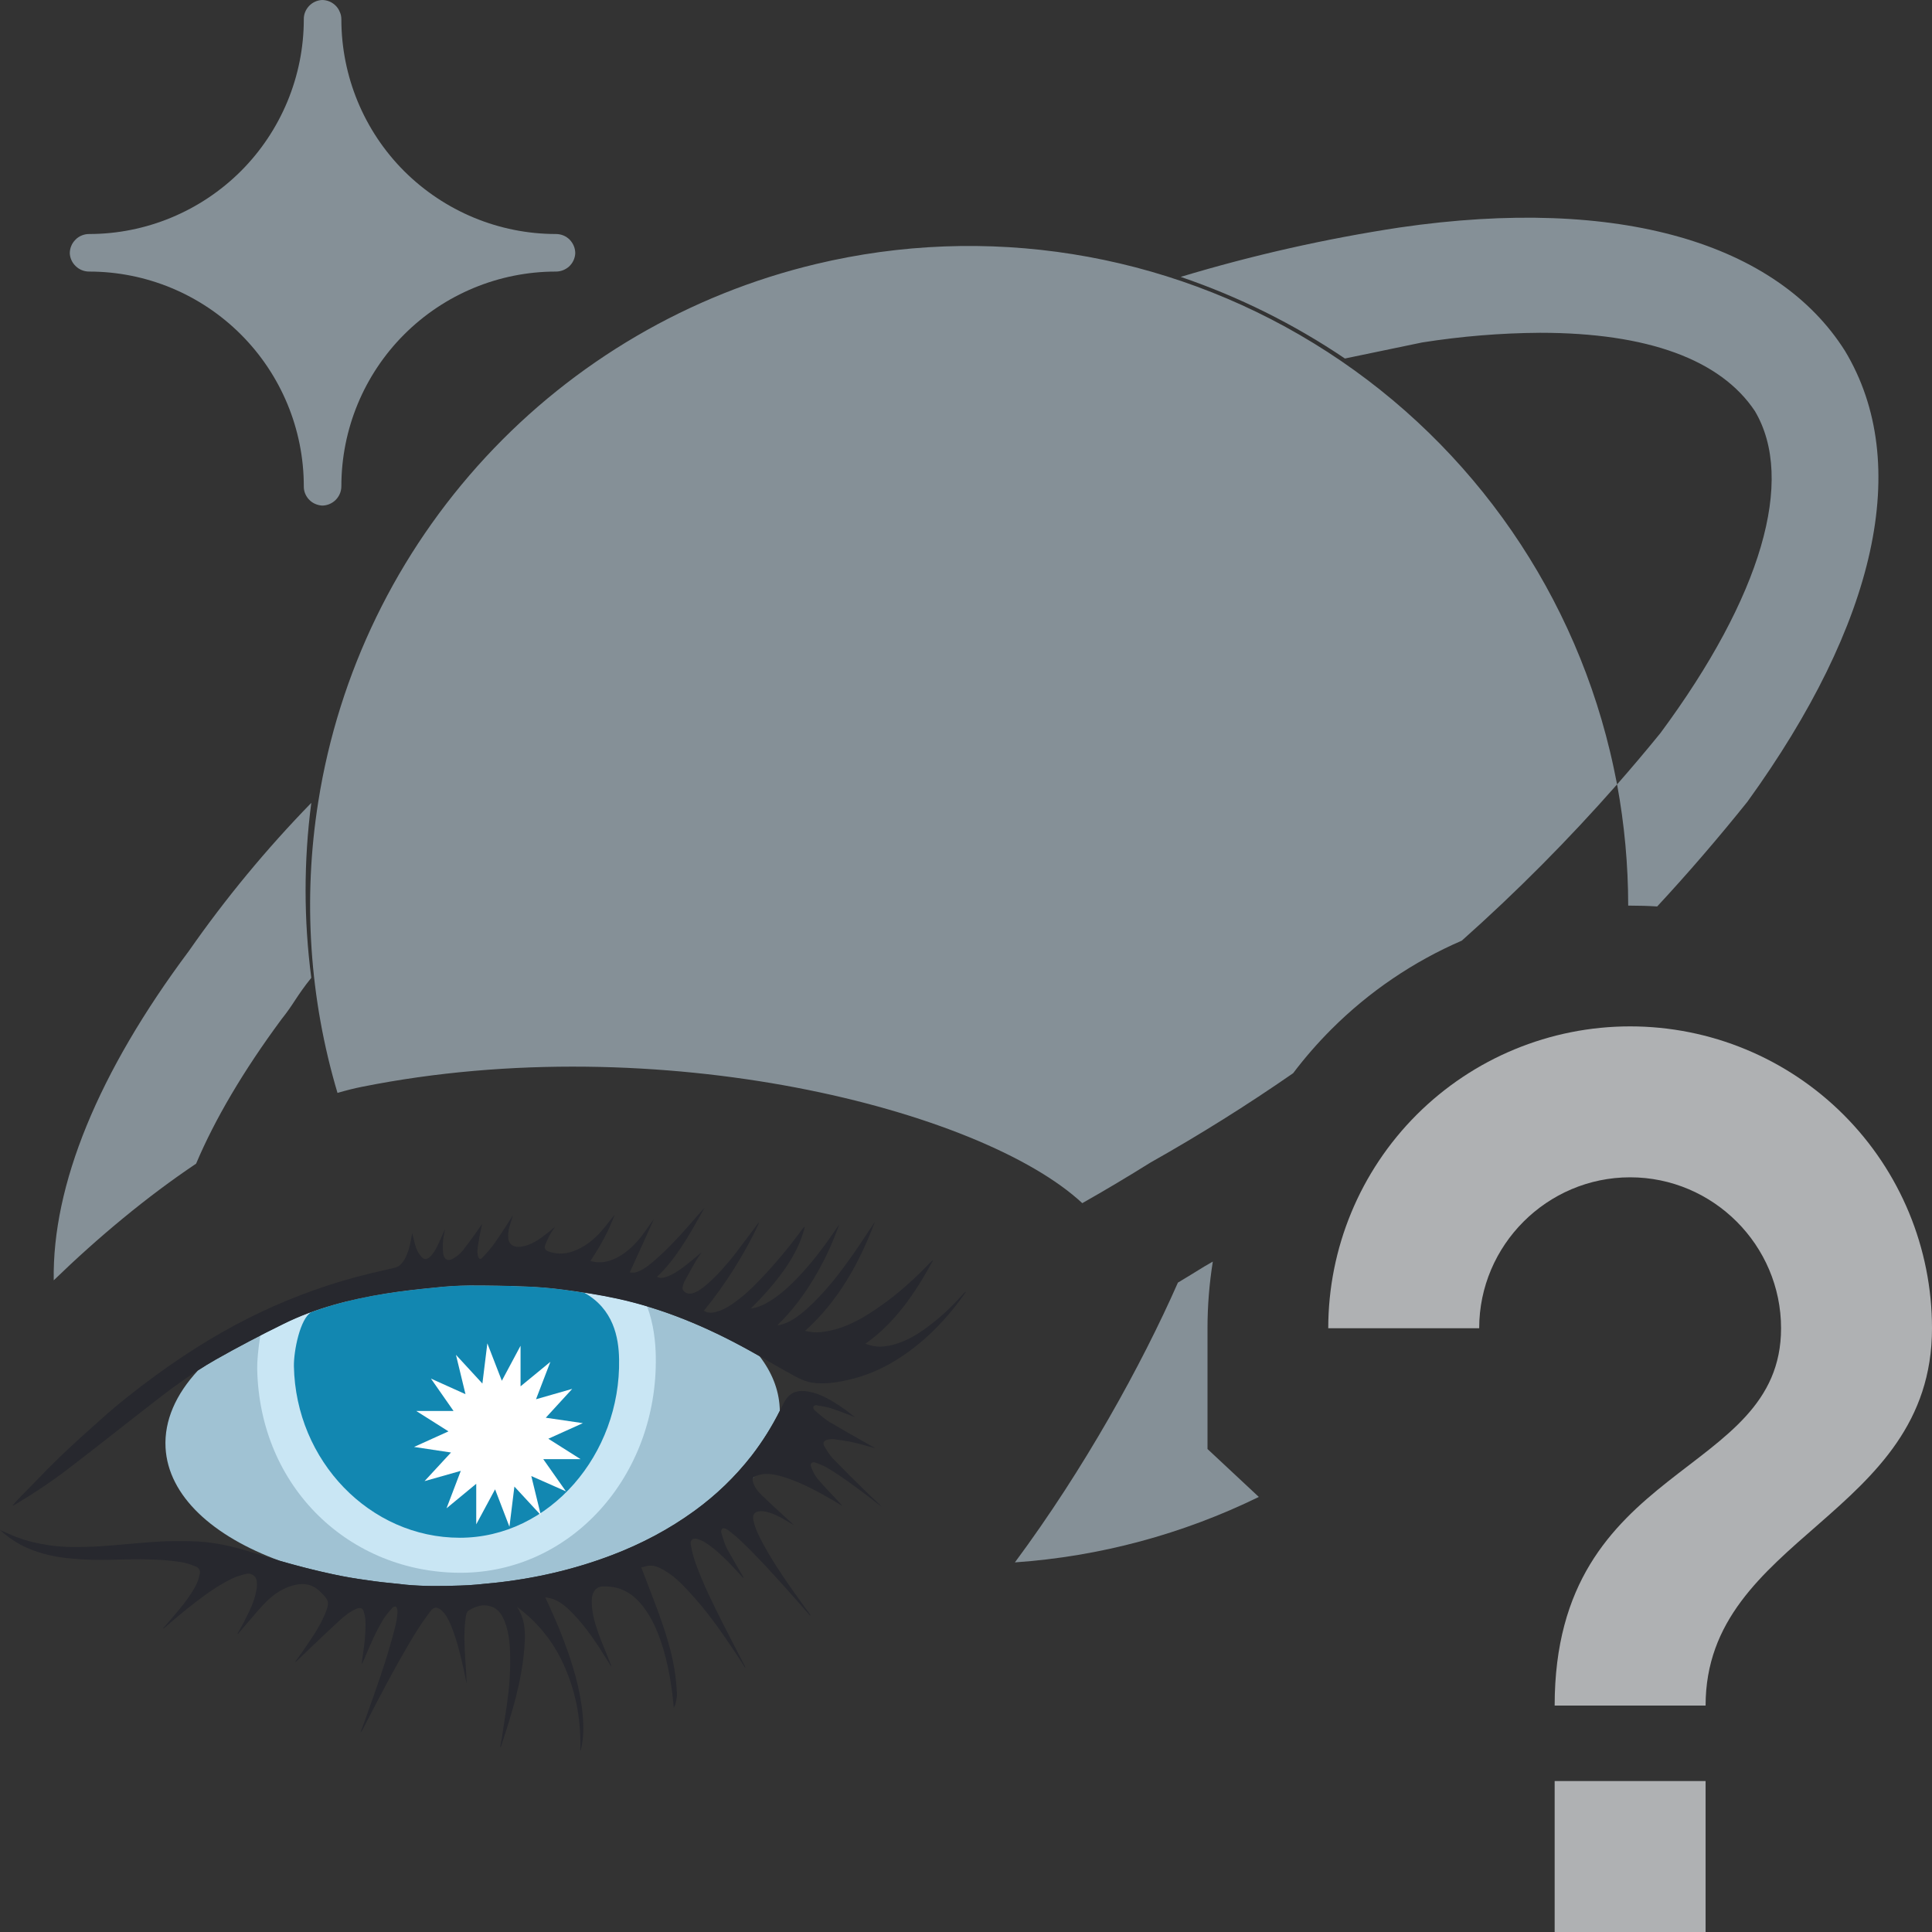 <svg width="16" height="16" viewBox="0 0 16 16" fill="none" xmlns="http://www.w3.org/2000/svg">
<rect x="0" y="0" width="16" height="16" fill="#333333" stroke="none"/>
<g clip-path="url(#clip0_2209_72955)">
<path d="M2.667 4.187C2.626 4.184 2.587 4.167 2.559 4.137C2.531 4.107 2.515 4.068 2.516 4.027V4.027C2.516 3.555 2.328 3.103 1.995 2.77C1.661 2.436 1.209 2.249 0.738 2.249C0.697 2.249 0.657 2.233 0.628 2.205C0.598 2.177 0.58 2.139 0.578 2.098C0.578 2.077 0.582 2.056 0.59 2.037C0.598 2.017 0.61 2 0.625 1.985C0.639 1.97 0.657 1.958 0.677 1.95C0.696 1.942 0.717 1.938 0.738 1.938C1.209 1.938 1.661 1.75 1.995 1.417C2.328 1.084 2.516 0.631 2.516 0.16C2.515 0.119 2.531 0.08 2.559 0.05C2.587 0.02 2.626 0.002 2.667 0V0C2.688 0 2.708 0.004 2.728 0.012C2.747 0.02 2.765 0.032 2.78 0.047C2.795 0.062 2.806 0.079 2.814 0.099C2.823 0.118 2.827 0.139 2.827 0.16V0.16C2.827 0.631 3.014 1.084 3.347 1.417C3.681 1.75 4.133 1.938 4.604 1.938C4.625 1.938 4.646 1.942 4.666 1.95C4.685 1.958 4.703 1.97 4.718 1.985C4.732 2 4.744 2.017 4.752 2.037C4.76 2.056 4.764 2.077 4.764 2.098C4.762 2.139 4.744 2.177 4.715 2.205C4.685 2.233 4.645 2.249 4.604 2.249V2.249C4.133 2.249 3.681 2.436 3.347 2.77C3.014 3.103 2.827 3.555 2.827 4.027C2.827 4.069 2.81 4.11 2.78 4.14C2.75 4.17 2.709 4.187 2.667 4.187V4.187Z" fill="#9AA7B0" fill-opacity="0.8"/>
<path fill-rule="evenodd" clip-rule="evenodd" d="M11.591 1.884C13.413 1.618 14.72 2.018 15.28 2.907C15.84 3.84 15.538 5.164 14.471 6.64C14.232 6.938 13.983 7.228 13.724 7.507C13.65 7.502 13.575 7.5 13.5 7.5C13.495 7.5 13.489 7.5 13.484 7.5C13.484 7.164 13.453 6.828 13.392 6.496C13.514 6.357 13.634 6.215 13.751 6.071C14.587 4.942 14.871 3.973 14.533 3.404C14.249 2.978 13.644 2.756 12.755 2.756C12.428 2.758 12.101 2.785 11.778 2.836L11.138 2.969C10.716 2.684 10.259 2.457 9.778 2.293C10.372 2.114 10.978 1.977 11.591 1.884ZM12.106 7.79C12.56 7.386 12.989 6.954 13.392 6.496C13.374 6.405 13.355 6.313 13.333 6.222C12.996 4.815 12.114 3.599 10.88 2.843C9.646 2.086 8.163 1.85 6.756 2.187C5.706 2.438 4.754 2.995 4.021 3.787C3.287 4.58 2.805 5.571 2.636 6.638C2.507 7.447 2.563 8.272 2.795 9.051C2.864 9.031 2.933 9.013 3 9C5.462 8.508 8.128 9.188 8.963 9.964C9.154 9.856 9.343 9.743 9.529 9.627C9.934 9.399 10.328 9.152 10.709 8.888C10.805 8.761 10.911 8.639 11.025 8.525C11.339 8.211 11.706 7.963 12.106 7.79ZM10.044 10.448C10.02 10.462 9.997 10.475 9.973 10.489C9.901 10.534 9.828 10.578 9.755 10.622C9.453 11.307 8.979 12.165 8.405 12.939C9.11 12.89 9.795 12.705 10.425 12.397L10 12V11C10 10.814 10.015 10.63 10.044 10.448ZM1.564 7.876C0.812 8.883 0.432 9.815 0.445 10.603C0.813 10.246 1.217 9.91 1.624 9.637C1.779 9.27 2.015 8.869 2.329 8.444C2.38 8.38 2.413 8.331 2.446 8.28L2.446 8.28C2.482 8.226 2.518 8.172 2.578 8.098C2.515 7.617 2.515 7.13 2.578 6.649C2.207 7.03 1.868 7.44 1.564 7.876Z" fill="#9AA7B0" fill-opacity="0.8"/>
<g opacity="0.8">
<path d="M1.64 11.349C1.457 11.546 1.359 11.764 1.371 11.989C1.393 12.388 1.76 12.723 2.32 12.927C2.462 12.968 2.606 13.005 2.751 13.036C2.846 13.057 2.941 13.073 3.037 13.086C3.127 13.1 3.218 13.109 3.309 13.118L3.361 13.124C3.51 13.138 3.66 13.136 3.81 13.131C3.9 13.129 3.99 13.119 4.08 13.11L4.082 13.11C4.42 13.075 4.75 13 5.07 12.878C5.311 12.786 5.54 12.666 5.753 12.511C5.929 12.383 6.087 12.232 6.225 12.055C6.314 11.94 6.392 11.816 6.458 11.684C6.458 11.675 6.458 11.665 6.457 11.656C6.449 11.504 6.39 11.361 6.29 11.231C6.26 11.214 6.229 11.197 6.199 11.18C5.853 10.989 5.494 10.838 5.113 10.755C4.967 10.723 4.82 10.701 4.673 10.681C4.569 10.667 4.465 10.658 4.36 10.654C4.203 10.648 4.046 10.645 3.889 10.645C3.791 10.646 3.694 10.652 3.598 10.663C3.462 10.676 3.326 10.691 3.19 10.713C2.9 10.76 2.614 10.832 2.346 10.965C2.158 11.057 1.971 11.155 1.789 11.258C1.738 11.287 1.689 11.317 1.64 11.349Z" fill="#BBE6FB"/>
<path d="M6.235 12.244C6.237 12.238 6.241 12.233 6.247 12.229C6.243 12.234 6.239 12.239 6.235 12.244Z" fill="#BBE6FB"/>
</g>
<path opacity="0.8" d="M2.156 11.06C2.138 11.169 2.129 11.273 2.13 11.334C2.148 12.325 2.902 13.025 3.814 13.025C4.727 13.025 5.448 12.226 5.431 11.234C5.429 11.117 5.414 10.964 5.359 10.819C5.278 10.794 5.196 10.773 5.112 10.755C4.967 10.723 4.82 10.701 4.673 10.681C4.569 10.667 4.465 10.658 4.36 10.654C4.203 10.648 4.046 10.645 3.889 10.645C3.791 10.646 3.694 10.652 3.598 10.663C3.462 10.676 3.326 10.691 3.19 10.713C2.9 10.76 2.614 10.832 2.346 10.965C2.283 10.996 2.219 11.028 2.156 11.06Z" fill="#D3EFFC"/>
<path d="M2.579 10.866C2.485 10.918 2.432 11.19 2.434 11.314C2.449 12.099 3.064 12.735 3.808 12.735C4.553 12.735 5.142 12.042 5.127 11.257C5.124 11.077 5.081 10.84 4.837 10.705C4.783 10.697 4.728 10.689 4.673 10.681C4.569 10.667 4.465 10.658 4.36 10.654C4.203 10.648 4.046 10.645 3.888 10.645C3.791 10.646 3.694 10.652 3.598 10.663C3.462 10.676 3.326 10.691 3.19 10.713C2.983 10.746 2.777 10.793 2.579 10.866Z" fill="#1287B1"/>
<path fill-rule="evenodd" clip-rule="evenodd" d="M4.156 11.435L4.311 11.145L4.311 11.481L4.558 11.278L4.439 11.588L4.739 11.502L4.52 11.741L4.827 11.786L4.541 11.915L4.808 12.084L4.499 12.084L4.687 12.351L4.4 12.224L4.479 12.548L4.26 12.311L4.219 12.644L4.1 12.334L3.944 12.624L3.944 12.288L3.698 12.491L3.816 12.181L3.516 12.266L3.735 12.029L3.429 11.983L3.714 11.854L3.447 11.685L3.756 11.685L3.569 11.417L3.855 11.546L3.776 11.22L3.995 11.458L4.036 11.125L4.156 11.435Z" fill="white"/>
<path d="M6.667 11.022C6.939 10.778 7.114 10.466 7.245 10.12L7.244 10.121C7.243 10.122 7.241 10.123 7.241 10.125C7.219 10.157 7.198 10.189 7.177 10.221C7.14 10.277 7.103 10.334 7.064 10.389C6.949 10.553 6.826 10.71 6.679 10.842C6.628 10.888 6.573 10.929 6.511 10.956C6.494 10.963 6.476 10.968 6.458 10.973C6.453 10.974 6.449 10.975 6.444 10.976C6.443 10.976 6.443 10.974 6.442 10.972L6.442 10.971C6.557 10.859 6.654 10.731 6.738 10.591C6.822 10.452 6.892 10.304 6.949 10.143C6.946 10.147 6.944 10.149 6.943 10.15C6.942 10.152 6.941 10.153 6.941 10.153C6.828 10.321 6.708 10.482 6.566 10.622C6.498 10.688 6.427 10.748 6.345 10.793C6.306 10.814 6.266 10.831 6.218 10.836C6.222 10.833 6.223 10.831 6.225 10.83C6.226 10.829 6.227 10.827 6.227 10.827C6.31 10.745 6.389 10.658 6.461 10.562C6.533 10.466 6.597 10.364 6.639 10.247C6.646 10.227 6.652 10.206 6.658 10.186C6.66 10.178 6.663 10.169 6.665 10.161C6.657 10.164 6.652 10.169 6.648 10.174C6.54 10.322 6.423 10.463 6.297 10.595C6.225 10.671 6.15 10.741 6.065 10.799C6.017 10.832 5.966 10.859 5.909 10.869C5.881 10.874 5.855 10.871 5.829 10.855C5.921 10.743 6.004 10.626 6.081 10.504C6.157 10.382 6.227 10.257 6.287 10.125C6.282 10.127 6.28 10.129 6.277 10.132C6.255 10.162 6.232 10.192 6.21 10.222C6.168 10.278 6.127 10.333 6.085 10.388C6.014 10.478 5.938 10.564 5.853 10.638C5.818 10.668 5.781 10.696 5.737 10.71C5.709 10.718 5.682 10.713 5.662 10.691C5.646 10.674 5.653 10.656 5.659 10.638C5.661 10.633 5.662 10.628 5.663 10.624C5.665 10.619 5.667 10.615 5.669 10.611C5.677 10.596 5.686 10.581 5.694 10.566C5.715 10.528 5.735 10.49 5.757 10.453C5.768 10.433 5.781 10.414 5.795 10.394C5.8 10.386 5.805 10.379 5.811 10.371C5.797 10.382 5.783 10.393 5.77 10.405C5.737 10.432 5.707 10.457 5.675 10.482C5.623 10.521 5.57 10.559 5.507 10.578C5.485 10.584 5.462 10.587 5.442 10.573C5.595 10.428 5.698 10.245 5.801 10.062C5.813 10.041 5.824 10.021 5.836 10C5.81 10.029 5.784 10.058 5.758 10.088C5.752 10.095 5.746 10.101 5.741 10.108C5.637 10.228 5.53 10.345 5.411 10.447C5.366 10.484 5.321 10.522 5.264 10.537C5.255 10.54 5.245 10.539 5.233 10.539C5.228 10.538 5.222 10.538 5.215 10.538C5.249 10.464 5.281 10.392 5.314 10.321C5.348 10.245 5.382 10.17 5.416 10.095C5.399 10.117 5.384 10.139 5.368 10.161C5.347 10.191 5.327 10.22 5.305 10.248C5.239 10.328 5.165 10.396 5.07 10.433C5.011 10.456 4.951 10.462 4.889 10.442C4.896 10.432 4.903 10.421 4.91 10.411C4.929 10.38 4.949 10.351 4.967 10.319C4.991 10.278 5.013 10.236 5.034 10.193C5.048 10.164 5.061 10.133 5.074 10.101C5.08 10.088 5.086 10.073 5.092 10.059C5.078 10.076 5.064 10.093 5.051 10.109C5.027 10.14 5.004 10.169 4.979 10.197C4.923 10.26 4.859 10.313 4.784 10.347C4.706 10.384 4.625 10.394 4.542 10.364C4.515 10.353 4.505 10.338 4.516 10.309C4.526 10.281 4.539 10.254 4.553 10.228C4.56 10.214 4.569 10.201 4.578 10.188C4.583 10.179 4.589 10.171 4.595 10.161C4.582 10.171 4.57 10.181 4.559 10.191C4.552 10.196 4.545 10.202 4.538 10.208C4.47 10.262 4.4 10.313 4.313 10.325C4.263 10.332 4.209 10.313 4.209 10.243C4.208 10.219 4.21 10.194 4.216 10.17C4.222 10.148 4.229 10.126 4.236 10.103C4.24 10.091 4.244 10.078 4.248 10.065L4.238 10.08C4.223 10.103 4.208 10.127 4.193 10.15C4.162 10.198 4.132 10.245 4.099 10.291C4.068 10.335 4.033 10.375 3.996 10.414C3.978 10.434 3.965 10.427 3.958 10.4C3.949 10.363 3.956 10.328 3.962 10.292C3.963 10.285 3.965 10.278 3.966 10.271C3.97 10.24 3.977 10.21 3.984 10.179C3.987 10.164 3.99 10.15 3.993 10.135C3.986 10.145 3.982 10.151 3.978 10.157C3.966 10.174 3.953 10.192 3.941 10.21C3.905 10.26 3.869 10.31 3.831 10.358C3.809 10.386 3.778 10.409 3.747 10.426C3.71 10.447 3.679 10.43 3.671 10.386C3.666 10.352 3.666 10.316 3.669 10.28C3.67 10.257 3.675 10.234 3.679 10.211C3.682 10.199 3.684 10.188 3.686 10.177C3.679 10.191 3.673 10.206 3.667 10.22C3.661 10.234 3.655 10.248 3.649 10.262C3.647 10.266 3.645 10.27 3.643 10.274C3.621 10.323 3.599 10.371 3.562 10.408C3.535 10.433 3.512 10.434 3.489 10.407C3.471 10.386 3.455 10.36 3.446 10.334C3.436 10.305 3.429 10.274 3.422 10.244C3.419 10.232 3.416 10.22 3.413 10.209C3.413 10.212 3.412 10.216 3.412 10.221C3.41 10.229 3.409 10.238 3.407 10.247C3.397 10.312 3.381 10.375 3.349 10.432C3.329 10.465 3.305 10.491 3.269 10.499C3.24 10.506 3.211 10.512 3.183 10.519C3.14 10.529 3.097 10.539 3.054 10.549C2.75 10.623 2.455 10.728 2.169 10.862C1.863 11.006 1.573 11.184 1.296 11.386C1.138 11.501 0.982 11.623 0.835 11.755C0.719 11.858 0.605 11.961 0.493 12.068C0.425 12.134 0.358 12.202 0.292 12.271C0.263 12.3 0.234 12.33 0.205 12.36C0.196 12.369 0.187 12.378 0.178 12.387C0.17 12.396 0.162 12.405 0.153 12.413C0.145 12.422 0.137 12.431 0.128 12.44C0.12 12.45 0.112 12.459 0.103 12.468C0.113 12.467 0.12 12.463 0.127 12.459C0.284 12.365 0.436 12.264 0.582 12.151C0.702 12.059 0.822 11.965 0.942 11.871C1.026 11.805 1.11 11.739 1.194 11.674C1.385 11.523 1.579 11.377 1.789 11.258C1.971 11.155 2.158 11.057 2.346 10.965C2.614 10.832 2.9 10.76 3.19 10.713C3.326 10.691 3.462 10.676 3.598 10.663C3.694 10.652 3.791 10.646 3.889 10.645C4.046 10.645 4.203 10.647 4.36 10.654C4.465 10.658 4.569 10.667 4.673 10.681C4.82 10.701 4.967 10.723 5.113 10.755C5.494 10.838 5.853 10.989 6.199 11.18C6.257 11.212 6.314 11.245 6.371 11.278C6.442 11.318 6.512 11.359 6.584 11.398C6.627 11.421 6.674 11.442 6.722 11.45C6.826 11.466 6.93 11.45 7.031 11.426C7.261 11.374 7.462 11.256 7.645 11.099C7.743 11.014 7.831 10.919 7.914 10.815C7.937 10.786 7.959 10.755 7.981 10.725C7.988 10.716 7.994 10.707 8 10.699C7.993 10.699 7.988 10.704 7.984 10.708C7.91 10.791 7.831 10.871 7.745 10.94C7.621 11.04 7.49 11.128 7.332 11.149C7.277 11.157 7.222 11.15 7.167 11.128C7.415 10.954 7.581 10.705 7.727 10.438C7.722 10.439 7.718 10.442 7.715 10.445C7.602 10.562 7.483 10.674 7.354 10.771C7.185 10.896 7.01 11.009 6.8 11.032C6.756 11.037 6.713 11.032 6.667 11.022Z" fill="#27282E"/>
<path d="M5.36 13.109C5.344 13.067 5.328 13.024 5.311 12.981C5.318 12.979 5.324 12.977 5.33 12.976C5.346 12.971 5.362 12.967 5.377 12.966C5.421 12.963 5.46 12.981 5.498 13.003C5.574 13.046 5.638 13.108 5.699 13.174C5.839 13.323 5.959 13.49 6.074 13.663C6.094 13.693 6.114 13.722 6.133 13.752C6.146 13.772 6.158 13.792 6.171 13.812C6.173 13.806 6.172 13.804 6.17 13.801C6.152 13.765 6.134 13.73 6.115 13.695C6.071 13.61 6.027 13.525 5.984 13.44C5.902 13.278 5.822 13.116 5.76 12.944C5.743 12.895 5.729 12.844 5.721 12.793C5.714 12.753 5.738 12.734 5.775 12.745C5.798 12.752 5.822 12.762 5.843 12.776C5.924 12.828 5.993 12.896 6.061 12.966C6.082 12.988 6.103 13.011 6.124 13.034C6.134 13.046 6.144 13.057 6.155 13.068C6.157 13.063 6.155 13.06 6.154 13.057C6.139 13.032 6.125 13.007 6.11 12.982C6.079 12.929 6.048 12.876 6.019 12.822C6.003 12.79 5.992 12.754 5.981 12.719C5.979 12.71 5.976 12.701 5.973 12.692C5.97 12.683 5.975 12.666 5.983 12.658C5.986 12.654 5.996 12.657 6.005 12.659C6.007 12.66 6.009 12.66 6.011 12.661C6.015 12.662 6.021 12.665 6.025 12.668C6.035 12.676 6.044 12.683 6.054 12.691C6.077 12.709 6.101 12.728 6.123 12.749C6.282 12.899 6.428 13.063 6.575 13.228L6.584 13.238C6.613 13.271 6.642 13.303 6.67 13.336C6.683 13.351 6.697 13.366 6.71 13.381C6.711 13.376 6.71 13.373 6.709 13.371C6.691 13.347 6.674 13.322 6.656 13.298C6.623 13.252 6.59 13.206 6.557 13.16C6.469 13.034 6.384 12.906 6.311 12.769C6.281 12.712 6.252 12.654 6.239 12.588C6.231 12.546 6.247 12.52 6.287 12.516C6.305 12.514 6.324 12.515 6.342 12.519C6.398 12.531 6.45 12.557 6.499 12.586L6.573 12.629C6.565 12.619 6.555 12.611 6.545 12.602C6.54 12.597 6.534 12.592 6.529 12.588C6.515 12.575 6.502 12.563 6.489 12.551C6.428 12.496 6.368 12.44 6.309 12.383C6.278 12.355 6.251 12.32 6.237 12.277C6.228 12.251 6.233 12.234 6.257 12.224C6.276 12.217 6.298 12.211 6.319 12.208C6.378 12.202 6.436 12.215 6.493 12.233C6.634 12.277 6.766 12.348 6.895 12.423C6.91 12.431 6.925 12.441 6.942 12.451C6.952 12.457 6.962 12.463 6.973 12.47C6.971 12.467 6.97 12.464 6.969 12.463C6.968 12.461 6.967 12.46 6.967 12.46C6.952 12.443 6.936 12.427 6.921 12.41C6.87 12.358 6.82 12.305 6.773 12.249C6.749 12.222 6.731 12.185 6.718 12.15C6.706 12.122 6.723 12.103 6.751 12.112C6.781 12.123 6.813 12.135 6.841 12.15C6.967 12.224 7.085 12.313 7.203 12.402C7.236 12.428 7.27 12.454 7.302 12.479C7.279 12.454 7.253 12.43 7.228 12.406C7.215 12.395 7.202 12.383 7.19 12.37C7.181 12.362 7.172 12.353 7.163 12.344C7.074 12.257 6.985 12.169 6.898 12.079C6.871 12.051 6.849 12.014 6.828 11.979C6.811 11.951 6.823 11.929 6.853 11.923C6.871 11.919 6.891 11.916 6.909 11.919C6.966 11.927 7.022 11.935 7.079 11.948C7.115 11.956 7.152 11.967 7.188 11.977C7.208 11.983 7.228 11.988 7.247 11.993C7.242 11.988 7.235 11.985 7.229 11.982C7.195 11.963 7.161 11.943 7.126 11.924C7.041 11.876 6.955 11.827 6.871 11.777C6.836 11.757 6.805 11.729 6.774 11.703C6.764 11.694 6.754 11.685 6.744 11.677C6.738 11.671 6.733 11.656 6.736 11.649C6.739 11.643 6.752 11.636 6.76 11.637C6.765 11.638 6.769 11.639 6.774 11.64C6.811 11.646 6.848 11.652 6.883 11.663C6.927 11.677 6.97 11.694 7.015 11.711C7.036 11.719 7.058 11.727 7.08 11.736C7.068 11.726 7.056 11.717 7.045 11.709C7.025 11.694 7.008 11.68 6.989 11.667C6.89 11.599 6.789 11.534 6.669 11.521C6.611 11.515 6.558 11.527 6.519 11.575C6.499 11.6 6.485 11.629 6.471 11.658C6.468 11.665 6.464 11.671 6.461 11.678C6.394 11.812 6.315 11.938 6.225 12.055C6.087 12.232 5.929 12.383 5.753 12.511C5.54 12.666 5.311 12.786 5.07 12.878C4.75 13 4.419 13.075 4.082 13.11L4.08 13.11C3.99 13.119 3.9 13.129 3.81 13.131C3.66 13.136 3.51 13.138 3.361 13.124C3.343 13.122 3.326 13.12 3.309 13.118C3.218 13.109 3.127 13.1 3.037 13.086C2.941 13.073 2.846 13.057 2.751 13.036C2.517 12.986 2.288 12.92 2.061 12.848C1.923 12.805 1.784 12.775 1.642 12.766C1.543 12.761 1.445 12.762 1.346 12.765C1.282 12.768 1.217 12.774 1.152 12.779C1.117 12.782 1.082 12.785 1.047 12.788C1.017 12.79 0.987 12.793 0.956 12.796C0.891 12.801 0.826 12.807 0.761 12.809C0.645 12.813 0.529 12.815 0.412 12.798C0.311 12.783 0.211 12.76 0.115 12.721C0.093 12.712 0.071 12.702 0.048 12.692C0.032 12.685 0.016 12.678 0 12.671C0.069 12.733 0.143 12.784 0.227 12.82C0.339 12.869 0.458 12.895 0.579 12.906C0.696 12.918 0.813 12.92 0.93 12.917C0.938 12.917 0.947 12.917 0.955 12.916C1.14 12.912 1.325 12.908 1.509 12.938C1.547 12.945 1.584 12.959 1.621 12.973L1.624 12.975C1.646 12.983 1.66 13.005 1.655 13.032C1.648 13.062 1.641 13.091 1.628 13.118C1.58 13.214 1.513 13.295 1.446 13.375C1.425 13.4 1.404 13.424 1.383 13.448C1.372 13.46 1.361 13.473 1.35 13.486C1.352 13.485 1.354 13.485 1.355 13.485L1.357 13.485C1.378 13.467 1.4 13.448 1.421 13.43C1.467 13.391 1.514 13.351 1.561 13.314C1.674 13.225 1.789 13.138 1.918 13.075C1.954 13.057 1.994 13.045 2.034 13.035C2.079 13.023 2.12 13.049 2.126 13.092C2.129 13.118 2.129 13.147 2.123 13.172C2.106 13.265 2.065 13.346 2.023 13.427L2.022 13.43C2.007 13.458 1.991 13.486 1.975 13.515C1.972 13.52 1.969 13.524 1.967 13.529L1.971 13.532C1.973 13.53 1.974 13.528 1.976 13.526C1.978 13.523 1.98 13.52 1.983 13.517C2.001 13.496 2.019 13.475 2.037 13.454C2.085 13.398 2.133 13.341 2.183 13.287C2.247 13.219 2.32 13.163 2.409 13.135C2.495 13.108 2.577 13.11 2.647 13.177C2.724 13.251 2.734 13.268 2.69 13.37C2.644 13.479 2.577 13.574 2.511 13.669C2.507 13.676 2.503 13.682 2.498 13.688C2.48 13.713 2.462 13.738 2.443 13.764C2.449 13.763 2.453 13.76 2.457 13.756C2.496 13.72 2.534 13.682 2.573 13.645C2.651 13.571 2.728 13.497 2.807 13.425C2.851 13.384 2.899 13.345 2.955 13.322C2.987 13.31 3.006 13.319 3.014 13.353C3.022 13.38 3.027 13.408 3.027 13.435C3.029 13.529 3.018 13.621 3.004 13.713C3.001 13.73 2.999 13.747 2.997 13.764C2.996 13.769 2.996 13.775 2.995 13.781C3.001 13.774 3.005 13.767 3.007 13.76C3.009 13.755 3.011 13.751 3.013 13.747C3.062 13.631 3.111 13.514 3.176 13.408C3.196 13.376 3.221 13.347 3.246 13.319C3.247 13.318 3.249 13.316 3.25 13.314C3.256 13.307 3.272 13.302 3.279 13.306C3.286 13.31 3.29 13.325 3.291 13.336C3.293 13.398 3.277 13.456 3.262 13.515C3.261 13.518 3.26 13.522 3.259 13.526C3.196 13.762 3.114 13.991 3.032 14.22L3.03 14.226C3.015 14.267 3 14.307 2.985 14.348C2.993 14.341 2.998 14.332 3.003 14.324C3.137 14.063 3.272 13.804 3.422 13.554C3.466 13.481 3.514 13.411 3.565 13.343C3.593 13.305 3.623 13.306 3.657 13.337C3.693 13.369 3.714 13.413 3.733 13.457C3.778 13.565 3.807 13.679 3.833 13.794C3.84 13.823 3.846 13.853 3.852 13.883C3.856 13.903 3.86 13.924 3.865 13.945C3.863 13.876 3.858 13.808 3.853 13.739C3.846 13.63 3.841 13.522 3.854 13.414C3.855 13.411 3.855 13.407 3.856 13.404C3.859 13.377 3.862 13.348 3.885 13.335C3.941 13.302 4.001 13.282 4.066 13.304C4.13 13.324 4.161 13.378 4.184 13.44C4.215 13.526 4.223 13.617 4.225 13.707C4.228 13.848 4.217 13.987 4.197 14.125C4.183 14.217 4.169 14.308 4.155 14.399C4.154 14.405 4.153 14.412 4.151 14.418C4.15 14.424 4.149 14.429 4.148 14.435C4.146 14.444 4.145 14.454 4.143 14.463C4.143 14.465 4.143 14.468 4.142 14.47C4.146 14.467 4.149 14.464 4.15 14.461C4.238 14.193 4.322 13.926 4.343 13.64C4.352 13.526 4.352 13.412 4.281 13.307C4.465 13.443 4.599 13.616 4.687 13.829C4.775 14.041 4.814 14.263 4.805 14.5C4.807 14.497 4.808 14.495 4.809 14.494C4.809 14.493 4.81 14.492 4.81 14.492C4.834 14.399 4.834 14.303 4.826 14.207C4.816 14.097 4.795 13.988 4.766 13.881C4.714 13.691 4.643 13.508 4.562 13.33L4.56 13.324C4.546 13.293 4.532 13.264 4.515 13.228C4.523 13.229 4.531 13.231 4.538 13.232C4.552 13.235 4.564 13.237 4.575 13.241C4.64 13.263 4.692 13.309 4.741 13.359C4.855 13.476 4.946 13.615 5.034 13.757C5.038 13.764 5.043 13.772 5.048 13.78C5.052 13.787 5.057 13.795 5.062 13.803C5.062 13.794 5.059 13.786 5.057 13.779L5.055 13.777C5.047 13.755 5.038 13.733 5.029 13.711C5.003 13.648 4.977 13.585 4.954 13.521C4.923 13.432 4.897 13.342 4.901 13.245C4.904 13.181 4.939 13.138 4.995 13.138C5.032 13.138 5.069 13.14 5.105 13.149C5.211 13.176 5.29 13.248 5.353 13.342C5.421 13.443 5.465 13.557 5.499 13.677C5.542 13.827 5.566 13.981 5.58 14.144C5.582 14.138 5.585 14.133 5.587 14.128C5.59 14.121 5.593 14.116 5.594 14.11C5.596 14.102 5.597 14.095 5.599 14.088C5.603 14.066 5.608 14.043 5.606 14.021C5.602 13.95 5.595 13.88 5.583 13.811C5.556 13.654 5.507 13.505 5.454 13.357C5.424 13.275 5.392 13.193 5.36 13.109Z" fill="#27282E"/>
<path d="M12.875 16H14.125V14.75H12.875V16ZM13.5 8.5C12.837 8.5 12.201 8.763 11.732 9.232C11.263 9.701 11 10.337 11 11H12.25C12.25 10.312 12.813 9.75 13.5 9.75C14.188 9.75 14.75 10.313 14.75 11C14.75 12.25 12.875 12.094 12.875 14.125H14.125C14.125 12.719 16 12.562 16 11C16 10.337 15.737 9.701 15.268 9.232C14.799 8.763 14.163 8.5 13.5 8.5Z" fill="#AFB1B3"/>
</g>
<defs>
<clipPath id="clip0_2209_72955">
<rect width="16" height="16" fill="white"/>
</clipPath>
</defs>
</svg>
